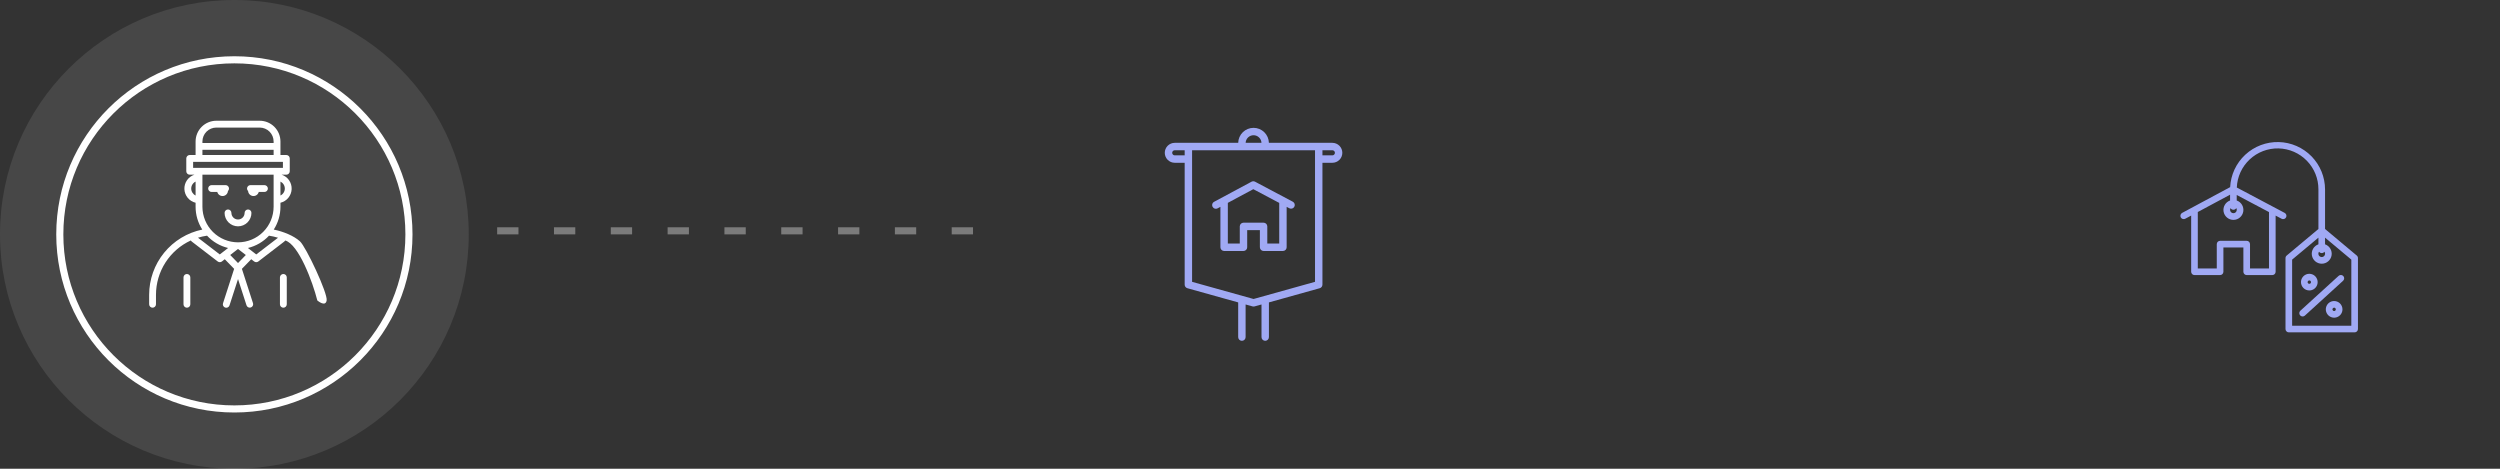 <svg width="352" height="66" viewBox="0 0 352 66" fill="none" xmlns="http://www.w3.org/2000/svg">
<rect x="0" y="0" width="352" height="66" fill="#333333" stroke="none"/>
<line x1="70" y1="32.5" x2="139" y2="32.5" stroke="#C4C4C4" stroke-opacity="0.5" stroke-dasharray="3 5"/>
<path d="M187.596 20.111H178.661C178.648 19.547 178.414 19.01 178.011 18.615C177.607 18.221 177.065 18 176.5 18C175.935 18 175.393 18.221 174.989 18.615C174.586 19.01 174.352 19.547 174.339 20.111H165.404C165.032 20.111 164.675 20.259 164.411 20.522C164.148 20.785 164 21.143 164 21.515C164 21.887 164.148 22.245 164.411 22.508C164.675 22.771 165.032 22.919 165.404 22.919H166.801V40.078C166.801 40.192 166.839 40.303 166.907 40.394C166.976 40.485 167.073 40.551 167.183 40.581L174.336 42.578V47.464C174.336 47.603 174.391 47.736 174.489 47.834C174.587 47.931 174.72 47.987 174.859 47.987C174.997 47.987 175.13 47.931 175.228 47.834C175.326 47.736 175.381 47.603 175.381 47.464V42.869L176.359 43.142C176.451 43.167 176.548 43.167 176.64 43.142L177.619 42.869V47.464C177.619 47.603 177.674 47.736 177.772 47.834C177.87 47.931 178.003 47.987 178.141 47.987C178.28 47.987 178.413 47.931 178.511 47.834C178.609 47.736 178.664 47.603 178.664 47.464V42.578L185.817 40.581C185.927 40.55 186.024 40.485 186.092 40.394C186.161 40.303 186.199 40.192 186.199 40.078V22.919H187.596C187.968 22.919 188.325 22.771 188.589 22.508C188.852 22.245 189 21.887 189 21.515C189 21.143 188.852 20.785 188.589 20.522C188.325 20.259 187.968 20.111 187.596 20.111ZM176.5 19.04C176.788 19.04 177.065 19.152 177.272 19.352C177.48 19.551 177.602 19.823 177.614 20.111H175.386C175.398 19.823 175.52 19.551 175.728 19.352C175.935 19.152 176.212 19.04 176.5 19.04ZM165.404 21.875C165.309 21.875 165.217 21.837 165.15 21.769C165.082 21.702 165.044 21.61 165.044 21.515C165.044 21.42 165.082 21.328 165.15 21.261C165.217 21.193 165.309 21.155 165.404 21.155H166.801V21.875H165.404ZM185.154 39.682L176.5 42.097L167.846 39.682V21.155H185.154V39.682ZM187.596 21.875H186.199V21.155H187.596C187.691 21.155 187.783 21.193 187.85 21.261C187.918 21.328 187.956 21.42 187.956 21.515C187.956 21.61 187.918 21.702 187.85 21.769C187.783 21.837 187.691 21.875 187.596 21.875Z" fill="#A0A9F4"/>
<path d="M182.033 28.404L176.709 25.583C176.633 25.543 176.549 25.522 176.463 25.522C176.377 25.522 176.293 25.543 176.218 25.583L170.964 28.404C170.901 28.435 170.845 28.478 170.799 28.531C170.754 28.584 170.719 28.646 170.698 28.713C170.676 28.779 170.669 28.85 170.675 28.919C170.681 28.989 170.702 29.057 170.735 29.119C170.768 29.18 170.813 29.235 170.867 29.279C170.922 29.323 170.985 29.355 171.052 29.374C171.119 29.393 171.19 29.399 171.259 29.39C171.329 29.382 171.396 29.359 171.457 29.324L171.834 29.122V34.816C171.834 34.955 171.889 35.088 171.987 35.186C172.085 35.283 172.218 35.339 172.356 35.339H175.081C175.15 35.339 175.218 35.325 175.281 35.299C175.345 35.273 175.402 35.235 175.451 35.186C175.5 35.138 175.538 35.08 175.565 35.017C175.591 34.953 175.605 34.885 175.605 34.816V32.399H177.391V34.816C177.391 34.955 177.446 35.088 177.544 35.186C177.642 35.283 177.775 35.339 177.913 35.339H180.638C180.776 35.339 180.909 35.283 181.007 35.186C181.105 35.088 181.16 34.955 181.16 34.816V29.123L181.545 29.326C181.667 29.389 181.809 29.401 181.939 29.359C182.07 29.318 182.179 29.227 182.243 29.106C182.308 28.985 182.322 28.843 182.283 28.712C182.243 28.581 182.154 28.47 182.034 28.404L182.033 28.404ZM180.115 34.294H178.435V31.877C178.435 31.738 178.38 31.605 178.282 31.508C178.184 31.41 178.051 31.355 177.913 31.355H175.082C174.943 31.355 174.81 31.41 174.712 31.508C174.615 31.605 174.56 31.738 174.56 31.877V34.294H172.879V28.561L176.466 26.636L180.115 28.569L180.115 34.294Z" fill="#A0A9F4"/>
<path d="M331.833 35.98L327.367 32.242V26.676C327.365 24.933 326.682 23.26 325.464 22.013C324.245 20.767 322.589 20.045 320.846 20.002C319.104 19.959 317.413 20.599 316.135 21.784C314.857 22.969 314.093 24.607 314.005 26.348L307.246 29.975C307.137 30.034 307.056 30.133 307.02 30.252C306.984 30.37 306.997 30.498 307.055 30.607C307.114 30.716 307.213 30.797 307.332 30.833C307.451 30.869 307.578 30.856 307.687 30.797L308.516 30.353V38.264C308.516 38.388 308.565 38.507 308.652 38.594C308.74 38.682 308.859 38.731 308.982 38.731H312.588C312.712 38.731 312.831 38.682 312.918 38.594C313.006 38.507 313.055 38.388 313.055 38.264V34.84H315.868V38.264C315.868 38.388 315.917 38.507 316.005 38.594C316.092 38.682 316.211 38.731 316.335 38.731H319.941C320.065 38.731 320.184 38.682 320.271 38.594C320.359 38.507 320.408 38.388 320.408 38.264V30.356L321.247 30.8C321.356 30.858 321.484 30.87 321.603 30.834C321.721 30.798 321.82 30.716 321.878 30.607C321.936 30.497 321.948 30.369 321.912 30.251C321.875 30.133 321.793 30.034 321.684 29.976L314.942 26.404C315.005 24.898 315.656 23.478 316.756 22.448C317.855 21.418 319.316 20.86 320.822 20.896C322.328 20.932 323.76 21.558 324.81 22.639C325.859 23.72 326.442 25.17 326.434 26.676V32.242L321.966 35.98C321.913 36.024 321.871 36.079 321.842 36.141C321.813 36.202 321.798 36.27 321.798 36.338V46.328C321.798 46.452 321.848 46.571 321.935 46.658C322.023 46.746 322.141 46.795 322.265 46.795H331.533C331.657 46.795 331.776 46.746 331.863 46.658C331.951 46.571 332 46.452 332 46.328V36.338C332 36.27 331.985 36.202 331.956 36.141C331.927 36.079 331.885 36.024 331.833 35.98ZM314.063 29.306C314.104 29.376 314.163 29.434 314.233 29.474C314.304 29.514 314.384 29.535 314.465 29.534C314.547 29.534 314.626 29.512 314.696 29.471C314.766 29.429 314.824 29.371 314.864 29.3C314.911 29.374 314.936 29.46 314.937 29.548C314.937 29.673 314.887 29.793 314.799 29.881C314.71 29.969 314.59 30.019 314.465 30.019C314.34 30.019 314.22 29.969 314.132 29.881C314.044 29.793 313.994 29.673 313.994 29.548C313.994 29.462 314.018 29.379 314.063 29.306ZM319.474 37.798H316.802V34.373C316.802 34.249 316.752 34.131 316.665 34.043C316.577 33.956 316.459 33.907 316.335 33.907H312.588C312.465 33.907 312.346 33.956 312.258 34.043C312.171 34.131 312.122 34.249 312.122 34.373V37.798H309.449V29.851L313.995 27.412V28.23C313.683 28.341 313.419 28.559 313.252 28.845C313.084 29.131 313.024 29.468 313.08 29.794C313.137 30.121 313.307 30.417 313.561 30.631C313.815 30.844 314.136 30.96 314.468 30.96C314.8 30.959 315.12 30.841 315.373 30.626C315.626 30.412 315.795 30.115 315.851 29.788C315.906 29.461 315.843 29.125 315.675 28.839C315.506 28.554 315.242 28.337 314.929 28.228V27.453L319.474 29.861V37.798ZM326.52 35.442C326.563 35.502 326.62 35.552 326.686 35.586C326.752 35.62 326.825 35.638 326.899 35.638C326.973 35.638 327.046 35.62 327.112 35.586C327.178 35.552 327.235 35.502 327.278 35.442C327.33 35.512 327.361 35.595 327.369 35.682C327.376 35.769 327.359 35.856 327.32 35.934C327.28 36.012 327.22 36.077 327.146 36.123C327.072 36.169 326.986 36.193 326.899 36.193C326.812 36.193 326.726 36.169 326.652 36.123C326.578 36.077 326.517 36.012 326.478 35.934C326.439 35.856 326.422 35.769 326.429 35.682C326.437 35.595 326.468 35.512 326.52 35.442ZM331.066 45.862H322.732V36.556L326.434 33.459V34.4C326.121 34.511 325.857 34.728 325.689 35.014C325.521 35.299 325.46 35.635 325.516 35.962C325.571 36.289 325.741 36.585 325.995 36.799C326.248 37.013 326.569 37.13 326.9 37.13C327.232 37.13 327.553 37.013 327.806 36.799C328.059 36.585 328.229 36.289 328.285 35.962C328.341 35.635 328.279 35.299 328.111 35.014C327.943 34.728 327.68 34.511 327.367 34.4V33.459L331.068 36.556L331.066 45.862Z" fill="#A0A9F4"/>
<path d="M325.152 40.896C325.384 40.896 325.61 40.827 325.803 40.698C325.995 40.569 326.146 40.386 326.234 40.171C326.323 39.957 326.346 39.721 326.3 39.494C326.255 39.267 326.143 39.058 325.979 38.894C325.815 38.73 325.606 38.619 325.379 38.574C325.152 38.529 324.916 38.552 324.702 38.641C324.488 38.73 324.305 38.88 324.176 39.073C324.047 39.265 323.979 39.492 323.979 39.724C323.979 40.035 324.103 40.333 324.323 40.553C324.543 40.772 324.841 40.896 325.152 40.896ZM325.152 39.485C325.199 39.485 325.245 39.499 325.284 39.526C325.323 39.552 325.354 39.589 325.371 39.633C325.389 39.676 325.394 39.724 325.385 39.77C325.375 39.817 325.353 39.859 325.319 39.892C325.286 39.926 325.244 39.948 325.198 39.958C325.151 39.967 325.104 39.962 325.06 39.944C325.016 39.926 324.979 39.896 324.953 39.857C324.926 39.818 324.912 39.772 324.912 39.725C324.912 39.694 324.918 39.662 324.93 39.633C324.942 39.604 324.96 39.578 324.982 39.555C325.005 39.533 325.031 39.515 325.06 39.503C325.089 39.491 325.121 39.485 325.152 39.485Z" fill="#A0A9F4"/>
<path d="M328.647 42.385C328.415 42.385 328.189 42.454 327.996 42.582C327.803 42.711 327.653 42.894 327.564 43.108C327.475 43.323 327.452 43.558 327.497 43.786C327.543 44.013 327.654 44.222 327.818 44.386C327.982 44.55 328.191 44.661 328.418 44.707C328.646 44.752 328.881 44.729 329.096 44.64C329.31 44.551 329.493 44.401 329.622 44.208C329.75 44.016 329.819 43.789 329.819 43.557C329.819 43.246 329.695 42.948 329.476 42.729C329.256 42.509 328.958 42.385 328.647 42.385ZM328.647 43.795C328.6 43.795 328.554 43.782 328.514 43.755C328.475 43.729 328.445 43.692 328.427 43.648C328.408 43.605 328.404 43.556 328.413 43.51C328.422 43.464 328.445 43.421 328.478 43.388C328.512 43.355 328.554 43.332 328.6 43.323C328.647 43.313 328.695 43.318 328.738 43.336C328.782 43.354 328.819 43.385 328.846 43.424C328.872 43.463 328.886 43.51 328.886 43.557C328.885 43.62 328.86 43.68 328.815 43.725C328.77 43.769 328.71 43.794 328.647 43.795V43.795Z" fill="#A0A9F4"/>
<path d="M323.864 44.408C323.947 44.5 324.063 44.554 324.187 44.56C324.311 44.566 324.431 44.522 324.523 44.439L329.904 39.533C329.95 39.492 329.988 39.442 330.014 39.386C330.041 39.331 330.057 39.27 330.06 39.208C330.063 39.147 330.054 39.085 330.033 39.027C330.013 38.968 329.981 38.915 329.939 38.869C329.897 38.824 329.847 38.787 329.791 38.761C329.735 38.735 329.674 38.72 329.613 38.717C329.551 38.715 329.489 38.725 329.431 38.746C329.373 38.768 329.32 38.8 329.275 38.843L323.894 43.748C323.849 43.789 323.812 43.839 323.786 43.895C323.76 43.95 323.745 44.01 323.742 44.072C323.739 44.133 323.748 44.194 323.769 44.252C323.79 44.31 323.822 44.363 323.864 44.408Z" fill="#A0A9F4"/>
<circle r="33" transform="matrix(-1 0 0 1 33 33)" fill="white" fill-opacity="0.1"/>
<circle r="24.58" transform="matrix(-1 0 0 1 33 33)" stroke="white"/>
<path d="M26.317 38.579C26.19 38.579 26.067 38.629 25.977 38.719C25.887 38.81 25.836 38.932 25.836 39.06V42.843C25.836 42.971 25.887 43.093 25.977 43.183C26.067 43.273 26.19 43.324 26.317 43.324C26.445 43.324 26.567 43.273 26.657 43.183C26.748 43.093 26.798 42.971 26.798 42.843V39.06C26.798 38.932 26.748 38.81 26.657 38.719C26.567 38.629 26.445 38.579 26.317 38.579V38.579Z" fill="white"/>
<path d="M39.897 38.579C39.77 38.579 39.647 38.629 39.557 38.719C39.467 38.81 39.416 38.932 39.416 39.06V42.843C39.416 42.971 39.467 43.093 39.557 43.183C39.647 43.273 39.77 43.324 39.897 43.324C40.025 43.324 40.147 43.273 40.237 43.183C40.327 43.093 40.378 42.971 40.378 42.843V39.06C40.378 38.932 40.327 38.81 40.237 38.719C40.147 38.629 40.025 38.579 39.897 38.579V38.579Z" fill="white"/>
<path fill-rule="evenodd" clip-rule="evenodd" d="M42.23 33.978C41.362 33.188 39.882 32.598 38.545 32.323C39.162 31.363 39.489 30.247 39.488 29.107V28.547C39.923 28.443 40.312 28.2 40.596 27.855C40.88 27.51 41.044 27.081 41.063 26.635C41.082 26.188 40.955 25.747 40.701 25.379C40.447 25.011 40.08 24.736 39.656 24.596H40.317C40.445 24.595 40.567 24.545 40.657 24.454C40.747 24.364 40.797 24.242 40.797 24.115V22.306C40.797 22.179 40.747 22.056 40.657 21.966C40.566 21.876 40.444 21.825 40.316 21.825H39.487V19.921C39.486 19.146 39.178 18.404 38.631 17.856C38.083 17.309 37.341 17.001 36.566 17H30.46C29.686 17.001 28.944 17.309 28.396 17.856C27.848 18.404 27.54 19.146 27.539 19.921V21.825H26.71C26.582 21.825 26.46 21.876 26.37 21.966C26.28 22.056 26.229 22.179 26.229 22.306V24.115C26.229 24.242 26.28 24.364 26.37 24.455C26.46 24.545 26.582 24.596 26.71 24.596H27.372C26.947 24.736 26.58 25.011 26.326 25.379C26.072 25.747 25.944 26.188 25.963 26.635C25.982 27.081 26.146 27.51 26.431 27.855C26.715 28.2 27.104 28.443 27.539 28.547V29.109C27.538 30.248 27.865 31.364 28.481 32.323C26.367 32.76 24.469 33.913 23.106 35.587C21.743 37.261 20.999 39.354 21 41.513V42.843C21 42.97 21.051 43.093 21.141 43.183C21.231 43.273 21.354 43.324 21.481 43.324C21.609 43.324 21.731 43.273 21.821 43.183C21.911 43.093 21.962 42.97 21.962 42.843V41.513C21.962 39.902 22.423 38.325 23.292 36.968C24.161 35.611 25.4 34.532 26.863 33.858C26.895 33.913 26.936 33.96 26.986 33.999L30.656 36.816C30.74 36.88 30.843 36.915 30.95 36.915C31.056 36.915 31.16 36.879 31.244 36.814L31.65 36.498L32.967 37.854L31.402 42.696C31.381 42.757 31.372 42.821 31.377 42.884C31.381 42.948 31.398 43.01 31.427 43.067C31.455 43.124 31.495 43.175 31.544 43.217C31.592 43.258 31.648 43.29 31.709 43.309C31.77 43.329 31.834 43.336 31.897 43.331C31.961 43.326 32.023 43.308 32.079 43.278C32.136 43.248 32.186 43.208 32.227 43.159C32.268 43.11 32.298 43.053 32.317 42.992L33.513 39.291L34.709 42.992C34.75 43.111 34.836 43.21 34.949 43.267C35.062 43.323 35.193 43.333 35.312 43.294C35.433 43.255 35.533 43.171 35.591 43.059C35.65 42.947 35.662 42.817 35.625 42.696L34.06 37.853L35.376 36.498L35.783 36.814C35.867 36.879 35.97 36.915 36.077 36.915C36.183 36.915 36.286 36.88 36.371 36.816L40.04 33.999C40.089 33.961 40.13 33.915 40.162 33.861C42.047 34.41 44.02 39.672 44.678 42.303C44.678 42.303 45.824 43.294 45.993 42.303C46.163 41.311 43.098 34.768 42.23 33.978ZM29.971 32.651C30.911 33.59 32.184 34.118 33.513 34.12C34.842 34.119 36.116 33.59 37.055 32.651C37.995 31.712 38.523 30.438 38.525 29.109V24.596H28.501V29.109C28.503 30.438 29.032 31.711 29.971 32.651ZM39.935 27.126C40.044 26.953 40.102 26.752 40.103 26.548C40.102 26.343 40.044 26.143 39.935 25.97C39.827 25.796 39.671 25.657 39.487 25.567V27.528C39.671 27.439 39.827 27.299 39.935 27.126ZM36.566 17.962H30.46C29.941 17.963 29.443 18.169 29.076 18.536C28.709 18.904 28.502 19.401 28.501 19.921V20.131H38.525V19.921C38.524 19.401 38.318 18.904 37.951 18.536C37.583 18.169 37.086 17.963 36.566 17.962ZM38.526 21.094L28.502 21.096L28.501 21.826H38.526V21.094ZM39.836 22.788H27.191V23.634H39.836V22.788ZM27.091 25.97C26.982 26.143 26.924 26.343 26.924 26.548C26.924 26.752 26.982 26.953 27.091 27.126C27.2 27.299 27.355 27.439 27.539 27.528V25.567C27.355 25.657 27.2 25.796 27.091 25.97ZM27.877 33.469L30.947 35.826L32.119 34.917C30.98 34.642 29.948 34.039 29.149 33.182C28.718 33.245 28.293 33.341 27.877 33.469ZM32.414 35.904L33.513 37.035L34.612 35.905L33.553 35.082H33.513H33.474L32.414 35.904ZM34.908 34.917L36.08 35.826L39.145 33.474C38.729 33.345 38.305 33.248 37.875 33.185C37.077 34.041 36.045 34.643 34.908 34.917Z" fill="white"/>
<path d="M37.235 27.028C37.363 27.028 37.485 26.978 37.575 26.887C37.666 26.797 37.716 26.675 37.716 26.547C37.716 26.42 37.666 26.297 37.575 26.207C37.485 26.117 37.363 26.066 37.235 26.066H35.265C35.169 26.066 35.076 26.095 34.996 26.148C34.916 26.201 34.855 26.278 34.819 26.366C34.783 26.455 34.775 26.553 34.794 26.647C34.815 26.741 34.862 26.826 34.931 26.892C34.944 27.073 35.021 27.244 35.148 27.373C35.275 27.503 35.443 27.583 35.624 27.599C35.804 27.615 35.985 27.567 36.133 27.462C36.281 27.358 36.387 27.204 36.432 27.028H37.235Z" fill="white"/>
<path d="M32.095 26.893C32.164 26.827 32.212 26.741 32.232 26.647C32.252 26.553 32.244 26.456 32.208 26.367C32.172 26.278 32.111 26.202 32.031 26.148C31.951 26.095 31.858 26.066 31.762 26.066H29.791C29.663 26.066 29.541 26.117 29.451 26.207C29.361 26.297 29.31 26.42 29.31 26.547C29.31 26.675 29.361 26.797 29.451 26.887C29.541 26.978 29.663 27.028 29.791 27.028H30.594C30.639 27.204 30.745 27.358 30.893 27.462C31.041 27.567 31.222 27.615 31.402 27.599C31.583 27.583 31.752 27.503 31.879 27.373C32.005 27.244 32.082 27.074 32.095 26.893V26.893Z" fill="white"/>
<path d="M34.922 29.494C34.795 29.494 34.672 29.545 34.582 29.635C34.492 29.726 34.441 29.848 34.441 29.976C34.441 30.222 34.343 30.458 34.169 30.633C33.995 30.807 33.759 30.905 33.512 30.905C33.266 30.905 33.029 30.807 32.855 30.633C32.681 30.458 32.583 30.222 32.583 29.976C32.583 29.848 32.532 29.726 32.442 29.635C32.352 29.545 32.23 29.494 32.102 29.494C31.974 29.494 31.852 29.545 31.762 29.635C31.672 29.726 31.621 29.848 31.621 29.976C31.621 30.224 31.67 30.47 31.765 30.699C31.86 30.929 31.999 31.137 32.175 31.313C32.351 31.488 32.559 31.628 32.788 31.723C33.018 31.818 33.264 31.867 33.512 31.867C33.761 31.867 34.007 31.818 34.236 31.723C34.465 31.628 34.674 31.488 34.849 31.313C35.025 31.137 35.164 30.929 35.259 30.699C35.355 30.47 35.403 30.224 35.403 29.976C35.403 29.848 35.353 29.726 35.263 29.635C35.172 29.545 35.05 29.494 34.922 29.494V29.494Z" fill="white"/>
</svg>
